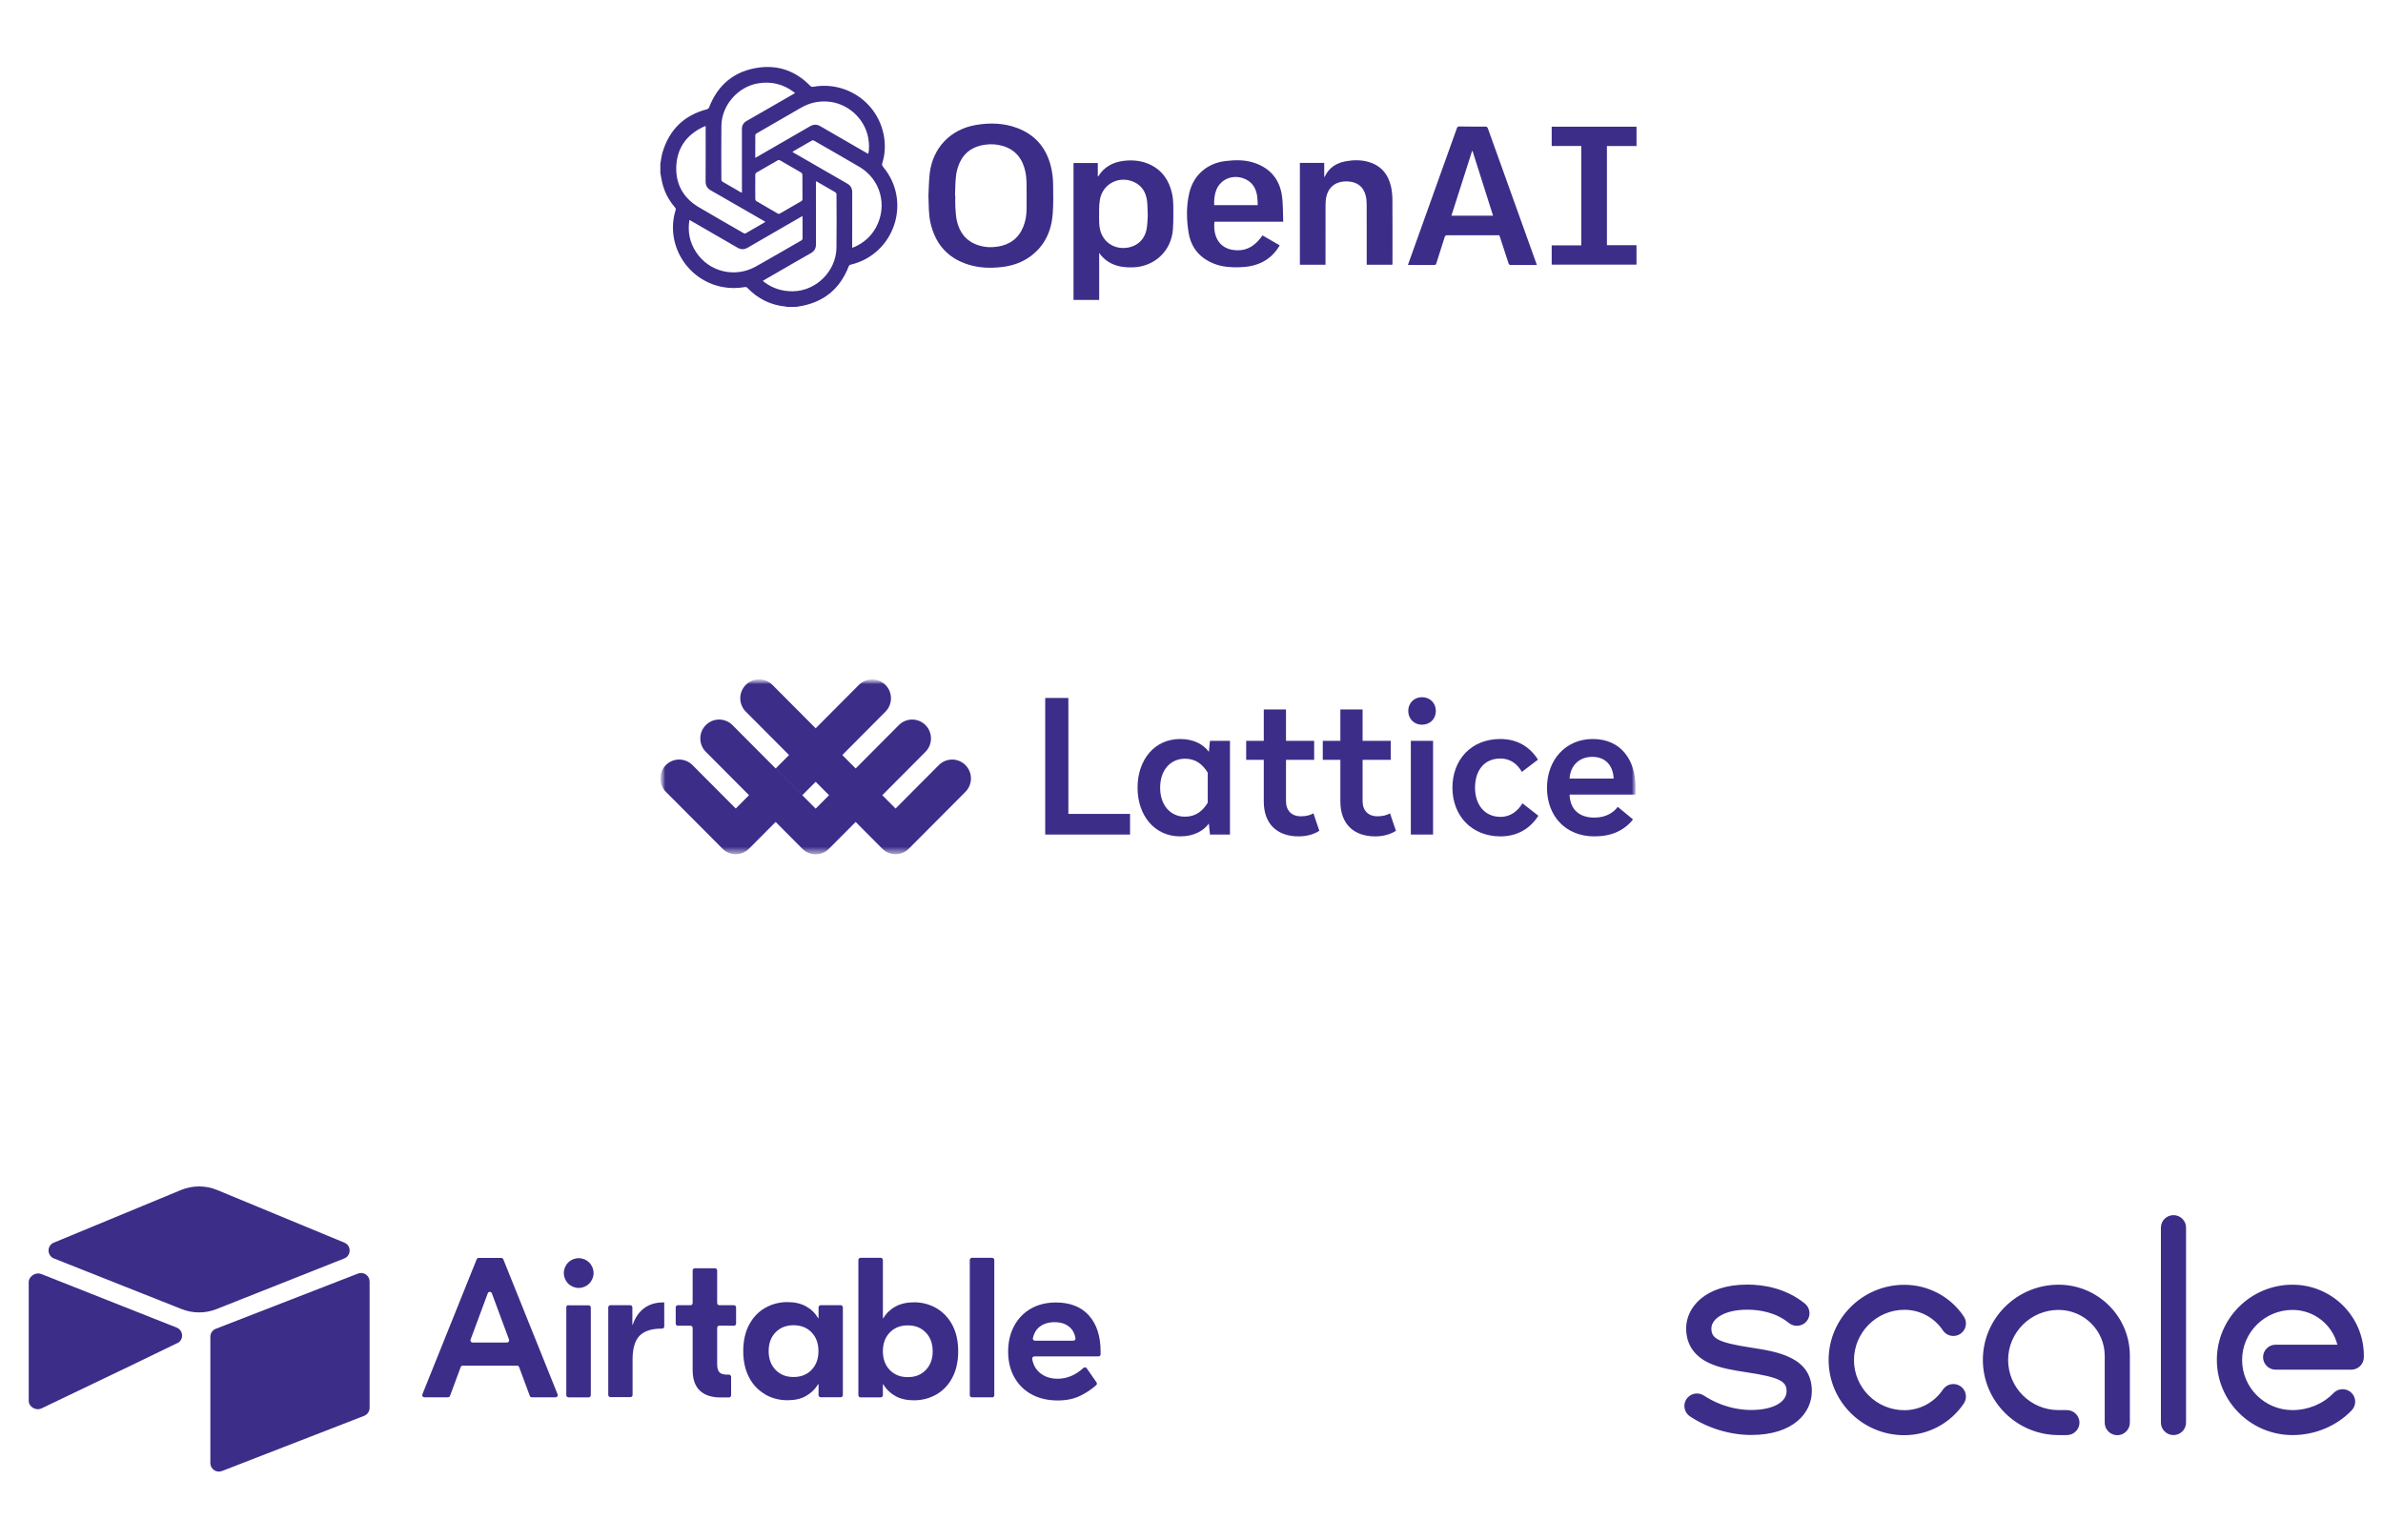 <svg width="249" height="161" viewBox="0 0 249 161" fill="none" xmlns="http://www.w3.org/2000/svg">
<path d="M69 17.111C69.076 16.71 69.117 16.297 69.234 15.908C69.941 13.553 71.48 12.043 73.871 11.419C73.996 11.386 74.053 11.325 74.099 11.208C75.027 8.826 76.762 7.406 79.29 7.063C81.373 6.78 83.177 7.453 84.653 8.963C84.754 9.066 84.844 9.092 84.981 9.068C88.512 8.447 91.827 10.805 92.38 14.337C92.522 15.246 92.468 16.149 92.196 17.032C92.146 17.194 92.161 17.303 92.276 17.44C95.299 21.051 93.473 26.57 88.896 27.659C88.783 27.686 88.722 27.735 88.677 27.85C87.749 30.239 86.01 31.626 83.48 32.027C83.369 32.045 83.258 32.06 83.147 32.077H82.231C82.2 32.066 82.17 32.049 82.138 32.046C80.531 31.898 79.18 31.227 78.069 30.06C78.023 30.012 77.918 29.989 77.848 30.001C77.062 30.135 76.276 30.146 75.493 29.996C71.741 29.278 69.504 25.476 70.593 21.964C70.628 21.849 70.61 21.773 70.531 21.682C69.878 20.927 69.426 20.066 69.195 19.095C69.113 18.756 69.064 18.41 69 18.066C69 17.748 69 17.43 69 17.111ZM79.971 23.181C79.892 23.133 79.825 23.091 79.756 23.051C77.929 21.998 76.104 20.942 74.273 19.896C73.9 19.683 73.727 19.398 73.729 18.962C73.741 17.118 73.734 15.274 73.734 13.43V13.167C73.632 13.207 73.551 13.232 73.476 13.268C71.727 14.1 70.737 15.481 70.664 17.413C70.594 19.26 71.411 20.696 73.004 21.647C74.559 22.574 76.138 23.46 77.704 24.368C77.8 24.424 77.865 24.416 77.954 24.364C78.584 23.996 79.217 23.633 79.849 23.267C79.888 23.245 79.922 23.215 79.971 23.181ZM82.797 15.874C82.872 15.921 82.925 15.958 82.98 15.99C84.823 17.054 86.664 18.122 88.512 19.178C88.889 19.393 89.052 19.683 89.049 20.115C89.039 21.965 89.045 23.816 89.045 25.666C89.045 25.735 89.045 25.806 89.045 25.9C89.146 25.862 89.221 25.838 89.292 25.806C90.282 25.364 91.047 24.682 91.558 23.717C92.749 21.465 92.005 18.746 89.81 17.447C88.242 16.517 86.652 15.624 85.074 14.71C84.967 14.648 84.891 14.654 84.787 14.715C84.204 15.058 83.616 15.392 83.03 15.73C82.958 15.771 82.888 15.817 82.797 15.874ZM83.079 9.727C83.005 9.667 82.954 9.624 82.901 9.585C81.788 8.775 80.552 8.481 79.194 8.714C77.087 9.074 75.401 11.02 75.378 13.153C75.357 15.029 75.37 16.906 75.376 18.783C75.376 18.854 75.437 18.956 75.5 18.993C76.121 19.362 76.749 19.721 77.376 20.081C77.417 20.104 77.465 20.117 77.525 20.141C77.525 20.035 77.525 19.955 77.525 19.876C77.525 17.754 77.529 15.632 77.522 13.509C77.521 13.109 77.675 12.831 78.025 12.635C78.782 12.21 79.532 11.771 80.285 11.338C81.209 10.805 82.134 10.272 83.08 9.727H83.079ZM79.716 29.342C79.734 29.367 79.743 29.386 79.757 29.398C79.803 29.437 79.849 29.475 79.897 29.51C80.777 30.161 81.771 30.459 82.86 30.443C85.285 30.408 87.365 28.342 87.402 25.896C87.431 24.033 87.411 22.169 87.405 20.306C87.405 20.233 87.344 20.132 87.28 20.094C86.653 19.722 86.02 19.36 85.387 18.997C85.351 18.976 85.309 18.966 85.256 18.946C85.256 19.045 85.256 19.125 85.256 19.204C85.256 21.313 85.25 23.422 85.26 25.531C85.262 25.965 85.094 26.254 84.718 26.465C83.735 27.017 82.762 27.585 81.785 28.148C81.096 28.545 80.408 28.943 79.716 29.342ZM78.916 16.496C79.02 16.44 79.09 16.404 79.157 16.365C80.984 15.312 82.812 14.264 84.633 13.202C85.013 12.98 85.352 12.978 85.732 13.2C87.334 14.137 88.945 15.06 90.553 15.988C90.608 16.02 90.667 16.046 90.727 16.076C90.835 15.667 90.831 15.009 90.721 14.408C90.346 12.363 88.556 10.765 86.488 10.616C85.49 10.544 84.566 10.758 83.702 11.257C82.158 12.149 80.613 13.039 79.071 13.934C79.007 13.972 78.924 14.052 78.923 14.113C78.913 14.895 78.916 15.676 78.916 16.496ZM72.047 22.989C72.035 23.035 72.026 23.059 72.022 23.083C71.847 24.268 72.085 25.369 72.743 26.365C74.106 28.427 76.798 29.074 78.984 27.853C80.576 26.964 82.146 26.036 83.728 25.13C83.829 25.072 83.861 25.005 83.861 24.893C83.856 24.184 83.859 23.474 83.858 22.765C83.858 22.714 83.853 22.664 83.848 22.583C83.763 22.629 83.7 22.661 83.64 22.696C81.802 23.757 79.963 24.814 78.129 25.883C77.755 26.101 77.419 26.097 77.047 25.879C75.784 25.137 74.512 24.41 73.243 23.677C72.848 23.449 72.453 23.223 72.047 22.989ZM78.916 19.526C78.916 19.957 78.91 20.388 78.921 20.819C78.922 20.887 78.975 20.983 79.033 21.017C79.77 21.452 80.512 21.876 81.249 22.309C81.35 22.368 81.422 22.36 81.519 22.303C82.246 21.878 82.975 21.456 83.706 21.039C83.811 20.979 83.852 20.91 83.851 20.788C83.846 19.946 83.852 19.104 83.843 18.262C83.842 18.184 83.778 18.074 83.71 18.034C82.98 17.601 82.246 17.177 81.507 16.759C81.444 16.723 81.325 16.72 81.263 16.755C80.518 17.175 79.778 17.603 79.042 18.039C78.979 18.076 78.923 18.18 78.921 18.253C78.91 18.677 78.916 19.101 78.916 19.526Z" fill="#3C2D89"/>
<path d="M97.012 20.436C97.054 19.663 97.055 18.884 97.146 18.117C97.464 15.437 99.332 13.498 102.006 13.055C103.462 12.813 104.909 12.858 106.303 13.384C108.24 14.116 109.392 15.544 109.842 17.539C109.964 18.079 110.027 18.64 110.038 19.193C110.059 20.239 110.076 21.291 110 22.334C109.868 24.129 109.18 25.67 107.693 26.775C106.804 27.436 105.786 27.779 104.695 27.908C103.483 28.051 102.279 28.009 101.11 27.63C98.959 26.934 97.703 25.433 97.218 23.251C97.012 22.322 97.053 21.379 97.012 20.436ZM99.79 20.445C99.8 20.446 99.81 20.446 99.82 20.447C99.82 20.845 99.8 21.244 99.825 21.64C99.854 22.115 99.877 22.598 99.979 23.059C100.25 24.286 100.937 25.188 102.16 25.61C102.824 25.839 103.511 25.885 104.204 25.783C105.494 25.592 106.425 24.928 106.922 23.703C107.162 23.111 107.263 22.492 107.267 21.858C107.272 20.936 107.281 20.014 107.263 19.092C107.255 18.703 107.218 18.309 107.137 17.929C106.854 16.605 106.124 15.655 104.785 15.255C104.193 15.078 103.586 15.037 102.972 15.118C101.782 15.274 100.84 15.818 100.314 16.923C100.11 17.353 99.963 17.832 99.903 18.303C99.813 19.011 99.823 19.731 99.79 20.445Z" fill="#3C2D89"/>
<path d="M160.588 27.698C159.637 27.698 158.714 27.7 157.791 27.691C157.736 27.69 157.654 27.604 157.634 27.542C157.326 26.618 157.028 25.692 156.727 24.766C156.709 24.709 156.69 24.654 156.668 24.59H156.464C154.718 24.59 152.971 24.593 151.225 24.585C151.06 24.585 150.998 24.637 150.951 24.788C150.667 25.698 150.369 26.604 150.085 27.514C150.042 27.654 149.98 27.696 149.836 27.695C148.94 27.688 148.043 27.691 147.117 27.691C147.145 27.609 147.165 27.544 147.189 27.479C148.868 22.791 150.549 18.102 152.225 13.413C152.273 13.277 152.333 13.216 152.49 13.219C153.392 13.232 154.296 13.238 155.199 13.231C155.367 13.23 155.425 13.295 155.475 13.438C156.723 16.923 157.974 20.407 159.225 23.892C159.654 25.089 160.083 26.286 160.513 27.483C160.534 27.544 160.555 27.606 160.588 27.698ZM156.011 22.543C155.291 20.27 154.578 18.022 153.864 15.774C153.849 15.775 153.835 15.775 153.82 15.776C153.101 18.026 152.383 20.276 151.658 22.543H156.011Z" fill="#3C2D89"/>
<path d="M112.172 17.035H114.709V18.444C114.748 18.423 114.769 18.419 114.777 18.406C115.373 17.444 116.273 16.959 117.365 16.818C118.313 16.696 119.25 16.776 120.131 17.182C121.46 17.795 122.178 18.886 122.477 20.277C122.559 20.663 122.594 21.065 122.598 21.46C122.605 22.302 122.618 23.147 122.556 23.986C122.391 26.234 120.63 27.877 118.374 27.943C117.656 27.963 116.955 27.898 116.289 27.61C115.701 27.356 115.224 26.97 114.853 26.427V31.349H112.172L112.172 17.035ZM119.93 22.522C119.901 21.886 119.912 21.419 119.85 20.961C119.732 20.088 119.314 19.398 118.482 19.021C116.936 18.32 115.203 19.212 114.925 20.886C114.82 21.515 114.852 22.168 114.845 22.809C114.842 23.159 114.856 23.515 114.918 23.858C115.13 25.054 116.085 25.879 117.261 25.916C118.53 25.955 119.527 25.243 119.791 24.031C119.91 23.486 119.897 22.914 119.93 22.522Z" fill="#3C2D89"/>
<path d="M131.919 24.604C132.524 24.953 133.114 25.294 133.717 25.642C133.269 26.414 132.67 27.013 131.874 27.407C131.141 27.771 130.355 27.907 129.545 27.931C128.664 27.957 127.791 27.908 126.955 27.598C125.429 27.032 124.472 25.947 124.204 24.349C123.97 22.952 123.944 21.53 124.275 20.141C124.717 18.288 126.147 17.059 128.041 16.832C129.068 16.708 130.095 16.689 131.092 17.029C132.711 17.581 133.682 18.722 133.941 20.392C134.081 21.295 134.041 22.227 134.084 23.174H126.898C126.719 24.873 127.543 26.198 129.414 26.158C130.389 26.137 131.105 25.645 131.687 24.911C131.761 24.818 131.83 24.721 131.919 24.604ZM126.869 21.439H131.422C131.404 21.117 131.408 20.811 131.365 20.511C131.236 19.619 130.803 18.948 129.917 18.636C128.756 18.228 127.55 18.739 127.103 19.829C126.893 20.341 126.847 20.879 126.869 21.439Z" fill="#3C2D89"/>
<path d="M135.824 17.028H138.368V18.452C138.39 18.466 138.412 18.481 138.434 18.496C138.439 18.468 138.438 18.439 138.45 18.415C138.897 17.486 139.679 17.019 140.661 16.847C141.434 16.712 142.212 16.702 142.972 16.917C144.295 17.292 145.059 18.205 145.35 19.517C145.448 19.959 145.491 20.422 145.494 20.877C145.508 23.072 145.5 25.267 145.5 27.462C145.5 27.527 145.493 27.592 145.488 27.668H142.808C142.808 27.587 142.808 27.511 142.808 27.434C142.808 25.411 142.812 23.388 142.804 21.365C142.802 21.062 142.777 20.752 142.706 20.459C142.476 19.517 141.833 19.002 140.784 18.959C139.804 18.918 138.889 19.352 138.603 20.511C138.531 20.804 138.507 21.114 138.506 21.417C138.498 23.42 138.502 25.423 138.502 27.426V27.669H135.824V17.028Z" fill="#3C2D89"/>
<path d="M165.225 15.258H162.137V13.242H171V15.262H167.908V25.626H170.997V27.658H162.137V25.645H165.225V15.258Z" fill="#3C2D89"/>
<mask id="mask0_406_242" style="mask-type:luminance" maskUnits="userSpaceOnUse" x="69" y="71" width="102" height="19">
<path d="M171 71H69V89.919H171V71Z" fill="white"/>
</mask>
<g mask="url(#mask0_406_242)">
<mask id="mask1_406_242" style="mask-type:luminance" maskUnits="userSpaceOnUse" x="69" y="71" width="102" height="19">
<path d="M171 71H69V89.278H171V71Z" fill="white"/>
</mask>
<g mask="url(#mask1_406_242)">
<path fill-rule="evenodd" clip-rule="evenodd" d="M76.879 84.503L72.358 79.962C71.59 79.19 70.344 79.19 69.576 79.962C68.808 80.733 68.808 81.984 69.576 82.756L75.488 88.695C76.256 89.467 77.502 89.467 78.27 88.695L83.834 83.105L81.052 80.31L76.879 84.503Z" fill="#3C2D89"/>
<path fill-rule="evenodd" clip-rule="evenodd" d="M93.921 75.783L85.228 84.516L76.534 75.782C75.766 75.01 74.52 75.01 73.752 75.782C72.984 76.554 72.984 77.805 73.752 78.577L83.837 88.708C84.605 89.48 85.851 89.48 86.619 88.708L96.703 78.578C97.471 77.806 97.471 76.555 96.703 75.783C95.935 75.011 94.689 75.011 93.921 75.783Z" fill="#3C2D89"/>
<path fill-rule="evenodd" clip-rule="evenodd" d="M100.879 82.76L94.968 88.697C94.2 89.469 92.954 89.469 92.186 88.697L77.928 74.374C77.159 73.602 77.159 72.351 77.928 71.579C78.696 70.807 79.942 70.807 80.71 71.579L93.577 84.505L98.097 79.965C98.865 79.193 100.111 79.193 100.879 79.965C101.647 80.737 101.647 81.988 100.879 82.76Z" fill="#3C2D89"/>
<path fill-rule="evenodd" clip-rule="evenodd" d="M92.522 71.587C91.754 70.815 90.508 70.815 89.74 71.587L81.047 80.32L83.829 83.114L92.522 74.381C93.29 73.609 93.29 72.358 92.522 71.587Z" fill="#3C2D89"/>
<path fill-rule="evenodd" clip-rule="evenodd" d="M111.634 72.945H109.215V87.22H118.078V85.064H111.634V72.945ZM123.314 77.237C124.785 77.237 125.772 77.839 126.314 78.577L126.43 77.431H128.52V87.22H126.43L126.314 86.074C125.772 86.812 124.785 87.414 123.314 87.414C120.662 87.414 118.863 85.258 118.863 82.326C118.863 79.374 120.662 77.237 123.314 77.237ZM123.817 79.296C122.307 79.296 121.224 80.481 121.224 82.326C121.224 84.171 122.307 85.356 123.817 85.356C124.978 85.356 125.675 84.734 126.197 83.899V80.752C125.675 79.918 124.978 79.296 123.817 79.296ZM134.374 74.149H132.052V77.431H130.214V79.412H132.052V83.763C132.052 86.132 133.465 87.414 135.691 87.414C136.658 87.414 137.374 87.142 137.858 86.832L137.239 85.006C136.948 85.181 136.523 85.317 135.903 85.317C134.994 85.317 134.374 84.734 134.374 83.743V79.412H137.316V77.431H134.374V74.149ZM142.377 74.149H140.055V77.431H138.217V79.412H140.055V83.763C140.055 86.132 141.468 87.414 143.694 87.414C144.661 87.414 145.377 87.142 145.861 86.832L145.241 85.006C144.951 85.181 144.526 85.317 143.907 85.317C142.997 85.317 142.377 84.734 142.377 83.743V79.412H145.319V77.431H142.377V74.149ZM149.741 77.431H147.419V87.22H149.741V77.431ZM148.581 72.867C147.768 72.867 147.148 73.469 147.148 74.305C147.148 75.14 147.768 75.742 148.581 75.742C149.413 75.742 150.032 75.14 150.032 74.305C150.032 73.469 149.413 72.867 148.581 72.867ZM156.758 77.237C153.758 77.237 151.765 79.374 151.765 82.326C151.765 85.258 153.778 87.414 156.777 87.414C158.538 87.414 159.872 86.618 160.744 85.258L159.08 83.957C158.615 84.734 157.861 85.375 156.796 85.375C155.074 85.375 154.125 84.035 154.125 82.326C154.125 80.597 155.036 79.276 156.777 79.276C157.861 79.276 158.577 79.898 159.022 80.675L160.705 79.393C159.834 78.034 158.538 77.237 156.758 77.237ZM166.425 77.237C169.425 77.237 170.895 79.49 170.895 82.229V83.044H164.006C164.063 84.598 164.992 85.453 166.618 85.453C167.76 85.453 168.592 84.948 169.037 84.326L170.644 85.647C169.676 86.812 168.399 87.414 166.599 87.414C163.58 87.414 161.645 85.278 161.645 82.345C161.645 79.393 163.619 77.237 166.425 77.237ZM166.386 79.102C165.012 79.102 164.083 80.014 164.006 81.374H168.612C168.554 80.034 167.78 79.102 166.386 79.102Z" fill="#3C2D89"/>
</g>
</g>
<path d="M53.189 140.01L51.393 135.167C51.321 134.969 51.039 134.969 50.966 135.167L49.171 140.01C49.158 140.045 49.154 140.082 49.158 140.118C49.163 140.154 49.176 140.189 49.197 140.219C49.218 140.25 49.246 140.274 49.279 140.291C49.311 140.308 49.347 140.317 49.384 140.317H52.975C53.012 140.317 53.048 140.308 53.081 140.291C53.113 140.274 53.141 140.25 53.162 140.219C53.183 140.189 53.197 140.154 53.201 140.118C53.206 140.082 53.202 140.045 53.189 140.01ZM54.018 142.731H48.351C48.305 142.731 48.259 142.745 48.221 142.772C48.183 142.798 48.154 142.836 48.138 142.88L47.02 145.893C47.004 145.937 46.975 145.974 46.937 146.001C46.899 146.027 46.853 146.042 46.807 146.042H44.346C44.308 146.042 44.271 146.033 44.238 146.015C44.205 145.998 44.177 145.973 44.156 145.942C44.135 145.911 44.122 145.875 44.118 145.838C44.114 145.801 44.12 145.763 44.134 145.729L49.809 131.613C49.826 131.57 49.856 131.534 49.893 131.509C49.931 131.484 49.975 131.47 50.021 131.47H52.378C52.423 131.47 52.468 131.484 52.505 131.509C52.543 131.534 52.572 131.57 52.589 131.613L58.265 145.729C58.279 145.763 58.284 145.801 58.28 145.838C58.276 145.875 58.263 145.911 58.242 145.942C58.222 145.973 58.193 145.998 58.16 146.015C58.127 146.033 58.09 146.042 58.053 146.042H55.575C55.528 146.042 55.483 146.027 55.444 146.001C55.406 145.974 55.377 145.937 55.361 145.893L54.243 142.88C54.227 142.836 54.198 142.798 54.16 142.772C54.122 142.745 54.076 142.731 54.03 142.731M59.4 136.424H61.505C61.535 136.424 61.565 136.43 61.592 136.441C61.62 136.453 61.645 136.47 61.666 136.491C61.688 136.512 61.704 136.537 61.716 136.565C61.727 136.593 61.733 136.622 61.733 136.652V145.816C61.733 145.846 61.727 145.875 61.716 145.903C61.704 145.931 61.688 145.956 61.666 145.977C61.645 145.998 61.62 146.015 61.592 146.027C61.565 146.038 61.535 146.044 61.505 146.044H59.4C59.37 146.044 59.34 146.038 59.312 146.027C59.285 146.015 59.259 145.998 59.238 145.977C59.217 145.956 59.2 145.931 59.189 145.903C59.177 145.875 59.172 145.846 59.172 145.816V136.632C59.172 136.602 59.177 136.572 59.189 136.544C59.2 136.517 59.217 136.491 59.238 136.47C59.259 136.449 59.285 136.432 59.312 136.421C59.34 136.409 59.37 136.404 59.4 136.404M69.409 138.633C69.409 138.663 69.403 138.692 69.392 138.72C69.381 138.748 69.364 138.773 69.343 138.794C69.321 138.815 69.296 138.832 69.269 138.844C69.241 138.855 69.211 138.861 69.181 138.861H69.117C68.085 138.861 67.311 139.11 66.826 139.61C66.341 140.109 66.098 140.935 66.098 142.086V145.793C66.098 145.823 66.092 145.853 66.081 145.88C66.069 145.908 66.052 145.933 66.031 145.954C66.01 145.976 65.985 145.992 65.957 146.004C65.929 146.015 65.9 146.021 65.87 146.021H63.785C63.755 146.021 63.726 146.015 63.698 146.004C63.67 145.992 63.645 145.976 63.624 145.954C63.602 145.933 63.586 145.908 63.574 145.88C63.563 145.853 63.557 145.823 63.557 145.793V136.642C63.557 136.612 63.563 136.582 63.574 136.555C63.586 136.527 63.602 136.502 63.624 136.48C63.645 136.459 63.67 136.443 63.698 136.431C63.726 136.42 63.755 136.414 63.785 136.414H65.849C65.879 136.414 65.909 136.42 65.936 136.431C65.964 136.443 65.989 136.459 66.011 136.48C66.032 136.502 66.049 136.527 66.06 136.555C66.071 136.582 66.077 136.612 66.077 136.642V138.454H66.118C66.368 137.705 66.763 137.129 67.305 136.727C67.847 136.324 68.512 136.123 69.303 136.123H69.406L69.409 138.633ZM75.165 138.548C75.135 138.548 75.105 138.554 75.078 138.565C75.05 138.576 75.025 138.593 75.003 138.614C74.982 138.636 74.965 138.661 74.954 138.689C74.943 138.716 74.936 138.746 74.937 138.776V142.587C74.937 142.976 75.013 143.252 75.166 143.419C75.318 143.587 75.582 143.669 75.957 143.669H76.166C76.196 143.669 76.226 143.675 76.253 143.686C76.281 143.698 76.306 143.714 76.327 143.736C76.349 143.757 76.365 143.782 76.377 143.81C76.388 143.838 76.394 143.867 76.394 143.897V145.826C76.394 145.856 76.388 145.886 76.377 145.913C76.365 145.941 76.349 145.966 76.327 145.987C76.306 146.009 76.281 146.025 76.253 146.037C76.226 146.048 76.196 146.054 76.166 146.054H75.268C74.34 146.054 73.623 145.814 73.124 145.336C72.624 144.857 72.375 144.146 72.375 143.202V138.787C72.375 138.757 72.369 138.728 72.358 138.7C72.346 138.672 72.329 138.647 72.308 138.626C72.287 138.605 72.262 138.588 72.234 138.576C72.206 138.565 72.177 138.559 72.147 138.559H70.833C70.803 138.559 70.773 138.554 70.746 138.542C70.718 138.531 70.693 138.514 70.671 138.493C70.65 138.472 70.633 138.446 70.622 138.419C70.611 138.391 70.605 138.361 70.605 138.331V136.642C70.605 136.612 70.611 136.582 70.622 136.555C70.633 136.527 70.65 136.502 70.671 136.48C70.693 136.459 70.718 136.443 70.746 136.431C70.773 136.42 70.803 136.414 70.833 136.414H72.147C72.177 136.414 72.206 136.408 72.234 136.397C72.262 136.386 72.287 136.369 72.308 136.348C72.329 136.326 72.346 136.301 72.358 136.273C72.369 136.246 72.375 136.216 72.375 136.186V132.781C72.375 132.751 72.38 132.721 72.392 132.693C72.403 132.666 72.42 132.64 72.441 132.619C72.462 132.598 72.488 132.581 72.515 132.57C72.543 132.558 72.573 132.553 72.603 132.553H74.708C74.738 132.553 74.768 132.558 74.795 132.57C74.823 132.581 74.848 132.598 74.87 132.619C74.891 132.64 74.908 132.666 74.918 132.693C74.93 132.721 74.936 132.751 74.936 132.781V136.186C74.936 136.216 74.941 136.246 74.953 136.273C74.964 136.301 74.981 136.326 75.002 136.348C75.023 136.369 75.048 136.386 75.076 136.397C75.104 136.408 75.134 136.414 75.164 136.414H76.686C76.716 136.414 76.746 136.42 76.774 136.431C76.801 136.443 76.826 136.459 76.848 136.48C76.868 136.502 76.886 136.527 76.897 136.555C76.909 136.582 76.914 136.612 76.914 136.642V138.331C76.914 138.361 76.909 138.391 76.897 138.419C76.886 138.446 76.868 138.472 76.848 138.493C76.826 138.514 76.801 138.531 76.774 138.542C76.746 138.554 76.716 138.559 76.686 138.559L75.165 138.548ZM84.803 143.169C85.281 142.669 85.521 142.017 85.521 141.212C85.521 140.407 85.281 139.755 84.803 139.256C84.324 138.756 83.695 138.507 82.919 138.507C82.142 138.507 81.515 138.756 81.034 139.256C80.554 139.755 80.316 140.407 80.316 141.212C80.316 142.017 80.556 142.669 81.034 143.169C81.513 143.668 82.14 143.918 82.919 143.918C83.697 143.918 84.324 143.668 84.803 143.169ZM79.953 145.728C79.236 145.316 78.653 144.705 78.277 143.968C77.867 143.199 77.663 142.279 77.663 141.21C77.663 140.141 77.867 139.223 78.277 138.452C78.687 137.681 79.245 137.096 79.953 136.693C80.663 136.289 81.467 136.081 82.284 136.089C83.033 136.089 83.675 136.233 84.209 136.526C84.744 136.82 85.169 137.228 85.489 137.765H85.531V136.642C85.53 136.612 85.535 136.582 85.547 136.555C85.559 136.527 85.576 136.502 85.597 136.48C85.618 136.459 85.644 136.443 85.67 136.431C85.699 136.42 85.728 136.414 85.758 136.414H87.842C87.872 136.414 87.903 136.42 87.93 136.431C87.958 136.443 87.983 136.459 88.004 136.48C88.026 136.502 88.042 136.527 88.054 136.555C88.065 136.582 88.071 136.612 88.071 136.642V145.805C88.071 145.835 88.065 145.865 88.054 145.893C88.042 145.92 88.026 145.946 88.004 145.967C87.983 145.988 87.958 146.005 87.93 146.016C87.903 146.028 87.872 146.033 87.842 146.033H85.758C85.728 146.033 85.699 146.028 85.67 146.016C85.644 146.005 85.618 145.988 85.597 145.967C85.576 145.946 85.559 145.92 85.547 145.893C85.535 145.865 85.53 145.835 85.531 145.805V144.67H85.489C85.18 145.186 84.743 145.607 84.209 145.908C83.676 146.21 83.033 146.346 82.284 146.346C81.438 146.346 80.661 146.145 79.952 145.742M96.739 143.183C97.218 142.684 97.457 142.032 97.457 141.227C97.457 140.422 97.218 139.77 96.739 139.27C96.26 138.771 95.632 138.521 94.855 138.521C94.077 138.521 93.449 138.771 92.97 139.27C92.491 139.77 92.252 140.422 92.252 141.227C92.252 142.032 92.491 142.684 92.97 143.183C93.449 143.683 94.076 143.932 94.855 143.932C95.632 143.932 96.26 143.683 96.739 143.183ZM93.575 145.911C93.045 145.624 92.602 145.2 92.295 144.683H92.253V145.818C92.253 145.848 92.247 145.877 92.236 145.905C92.225 145.933 92.207 145.958 92.186 145.979C92.166 146 92.141 146.017 92.112 146.029C92.085 146.04 92.055 146.046 92.025 146.046H89.92C89.89 146.046 89.86 146.04 89.833 146.029C89.805 146.017 89.78 146 89.759 145.979C89.737 145.958 89.721 145.933 89.709 145.905C89.697 145.877 89.692 145.848 89.692 145.818V131.689C89.692 131.659 89.697 131.629 89.709 131.602C89.721 131.574 89.737 131.549 89.759 131.527C89.78 131.506 89.805 131.489 89.833 131.478C89.86 131.467 89.89 131.461 89.92 131.461H92.025C92.055 131.461 92.085 131.467 92.112 131.478C92.141 131.489 92.166 131.506 92.186 131.527C92.207 131.549 92.225 131.574 92.236 131.602C92.247 131.629 92.253 131.659 92.253 131.689V137.777H92.295C92.602 137.26 93.045 136.836 93.575 136.549C94.109 136.257 94.752 136.112 95.5 136.112C96.318 136.104 97.121 136.312 97.831 136.715C98.539 137.128 99.097 137.704 99.507 138.475C99.917 139.246 100.121 140.165 100.121 141.233C100.121 142.301 99.915 143.221 99.507 143.991C99.099 144.761 98.539 145.348 97.831 145.751C97.123 146.153 96.345 146.354 95.499 146.354C94.75 146.354 94.108 146.21 93.574 145.917M103.665 146.04H101.56C101.53 146.041 101.501 146.035 101.473 146.023C101.446 146.012 101.42 145.995 101.399 145.974C101.379 145.953 101.361 145.928 101.349 145.9C101.339 145.872 101.333 145.842 101.333 145.812V131.689C101.333 131.659 101.339 131.629 101.349 131.602C101.361 131.574 101.379 131.549 101.399 131.527C101.42 131.506 101.446 131.489 101.473 131.478C101.501 131.467 101.53 131.461 101.56 131.461H103.665C103.696 131.461 103.725 131.467 103.753 131.478C103.781 131.489 103.806 131.506 103.827 131.527C103.848 131.549 103.865 131.574 103.877 131.602C103.888 131.629 103.894 131.659 103.894 131.689V145.826C103.894 145.856 103.888 145.886 103.877 145.913C103.865 145.941 103.848 145.966 103.827 145.987C103.806 146.009 103.781 146.025 103.753 146.037C103.725 146.048 103.696 146.054 103.665 146.054M108.631 138.666C108.283 138.938 108.046 139.331 107.925 139.845C107.892 139.986 108.002 140.124 108.147 140.124H112.153C112.292 140.124 112.401 140 112.38 139.862C112.299 139.377 112.09 138.987 111.755 138.698C111.359 138.357 110.842 138.188 110.204 138.188C109.565 138.188 109.042 138.348 108.632 138.667M113.764 137.47C114.582 138.365 115.002 139.631 115.002 141.267V141.539C115.002 141.569 114.996 141.599 114.985 141.627C114.974 141.655 114.957 141.68 114.936 141.701C114.915 141.722 114.89 141.739 114.861 141.75C114.833 141.762 114.804 141.768 114.774 141.767H108.081C107.939 141.767 107.831 141.896 107.856 142.036C107.963 142.655 108.232 143.128 108.663 143.485C109.155 143.895 109.778 144.099 110.525 144.099C111.493 144.099 112.388 143.722 113.212 142.966C113.236 142.945 113.264 142.929 113.295 142.919C113.325 142.909 113.358 142.906 113.39 142.91C113.422 142.913 113.453 142.924 113.48 142.94C113.508 142.957 113.532 142.979 113.551 143.006L114.573 144.475C114.606 144.521 114.62 144.577 114.614 144.633C114.607 144.688 114.58 144.739 114.539 144.776C114.036 145.217 113.478 145.588 112.877 145.881C112.212 146.207 111.428 146.37 110.525 146.37C109.492 146.37 108.564 146.158 107.797 145.735C107.033 145.326 106.405 144.704 105.987 143.945C105.556 143.175 105.341 142.294 105.341 141.27C105.341 140.246 105.55 139.361 105.966 138.585C106.381 137.809 106.965 137.204 107.715 136.774C108.465 136.344 109.338 136.129 110.338 136.129C111.809 136.129 112.954 136.577 113.772 137.471M62.023 133.054C62.022 133.466 61.858 133.861 61.566 134.153C61.275 134.444 60.88 134.608 60.468 134.609C60.056 134.608 59.66 134.444 59.369 134.153C59.078 133.861 58.913 133.466 58.913 133.054C58.913 132.642 59.078 132.247 59.369 131.955C59.66 131.664 60.056 131.5 60.468 131.499C60.88 131.5 61.275 131.664 61.566 131.955C61.858 132.247 62.022 132.642 62.023 133.054Z" fill="#3C2D89"/>
<path d="M18.909 124.376L5.621 129.876C4.882 130.182 4.898 131.232 5.633 131.527L18.977 136.819C20.15 137.284 21.456 137.284 22.628 136.819L35.973 131.527C36.715 131.232 36.724 130.183 35.985 129.876L22.696 124.376C21.484 123.875 20.122 123.875 18.909 124.376Z" fill="#3C2D89"/>
<path d="M21.98 139.709V152.917C21.98 153.536 22.614 153.977 23.198 153.744L38.057 147.973C38.223 147.908 38.366 147.794 38.466 147.646C38.566 147.498 38.62 147.324 38.62 147.145V133.937C38.62 133.318 37.986 132.878 37.402 133.11L22.543 138.881C22.377 138.946 22.234 139.06 22.134 139.208C22.034 139.356 21.98 139.53 21.98 139.709Z" fill="#3C2D89"/>
<path d="M18.51 140.382L13.66 142.73L4.345 147.194C3.754 147.479 3 147.05 3 146.392V133.985C3 133.748 3.122 133.541 3.285 133.388C3.352 133.322 3.427 133.265 3.51 133.219C3.632 133.149 3.768 133.108 3.908 133.097C4.048 133.086 4.189 133.106 4.32 133.156L18.457 138.753C19.175 139.038 19.231 140.043 18.531 140.384" fill="#3C2D89"/>
<path d="M228.42 128.306V148.682C228.42 149.4 227.829 149.988 227.107 149.988C226.385 149.988 225.793 149.4 225.793 148.682V128.306C225.793 127.588 226.385 127 227.107 127C227.829 127 228.42 127.576 228.42 128.306ZM239.544 134.271C235.189 134.271 231.639 137.8 231.639 142.129C231.639 146.459 235.189 149.988 239.544 149.988C241.9 149.988 244.148 149.047 245.733 147.4C246.23 146.882 246.219 146.047 245.686 145.553C245.166 145.059 244.325 145.071 243.828 145.6C242.739 146.729 241.177 147.377 239.544 147.377C236.633 147.377 234.278 145.024 234.278 142.141C234.278 139.259 236.645 136.906 239.544 136.906C241.805 136.906 243.71 138.459 244.231 140.541H237.781C237.059 140.541 236.467 141.129 236.467 141.847C236.467 142.565 237.059 143.153 237.781 143.153H245.686C246.408 143.153 247 142.565 247 141.847V141.706C247.012 137.6 243.662 134.271 239.544 134.271ZM182.965 140.847C179.439 140.306 178.823 139.859 178.823 138.847C178.823 137.871 180.113 136.882 182.575 136.882C183.782 136.882 185.522 137.129 186.918 138.271C187.474 138.729 188.314 138.647 188.776 138.094C189.237 137.529 189.155 136.706 188.598 136.247C186.587 134.612 184.22 134.259 182.575 134.259C178.184 134.259 176.184 136.635 176.184 138.847C176.184 139.976 176.599 141.529 178.587 142.459C179.746 143 181.178 143.224 182.563 143.435C186.066 143.965 186.681 144.412 186.681 145.4C186.681 146.576 185.202 147.365 183.001 147.365C180.67 147.365 178.894 146.424 178.042 145.859C177.439 145.459 176.622 145.624 176.22 146.223C175.818 146.824 175.983 147.635 176.587 148.035C178.48 149.282 180.764 149.976 183.001 149.976C187.368 149.976 189.32 147.671 189.32 145.388C189.32 141.812 185.652 141.259 182.965 140.847ZM198.989 136.894C200.61 136.894 202.113 137.694 203.012 139.047C203.415 139.647 204.231 139.812 204.835 139.412C205.438 139.012 205.604 138.2 205.202 137.6C203.817 135.518 201.486 134.282 198.977 134.282C194.622 134.282 191.072 137.812 191.072 142.141C191.072 146.471 194.622 150 198.977 150C201.486 150 203.805 148.753 205.202 146.682C205.604 146.082 205.438 145.271 204.835 144.871C204.231 144.471 203.415 144.635 203.012 145.235C202.113 146.576 200.61 147.388 198.989 147.388C196.078 147.388 193.723 145.035 193.723 142.153C193.723 139.271 196.078 136.894 198.989 136.894ZM215.095 134.271C210.74 134.271 207.19 137.8 207.19 142.129C207.19 146.459 210.74 149.988 215.095 149.988H215.971C216.693 149.988 217.284 149.4 217.284 148.682C217.284 147.965 216.693 147.377 215.971 147.377H215.095C212.184 147.377 209.829 145.024 209.829 142.141C209.829 139.259 212.196 136.906 215.095 136.906C217.758 136.906 219.923 139.059 219.923 141.706V148.694C219.923 149.412 220.515 150 221.237 150C221.959 150 222.55 149.412 222.55 148.694V141.706C222.562 137.6 219.213 134.271 215.095 134.271Z" fill="#3C2D89"/>
</svg>
